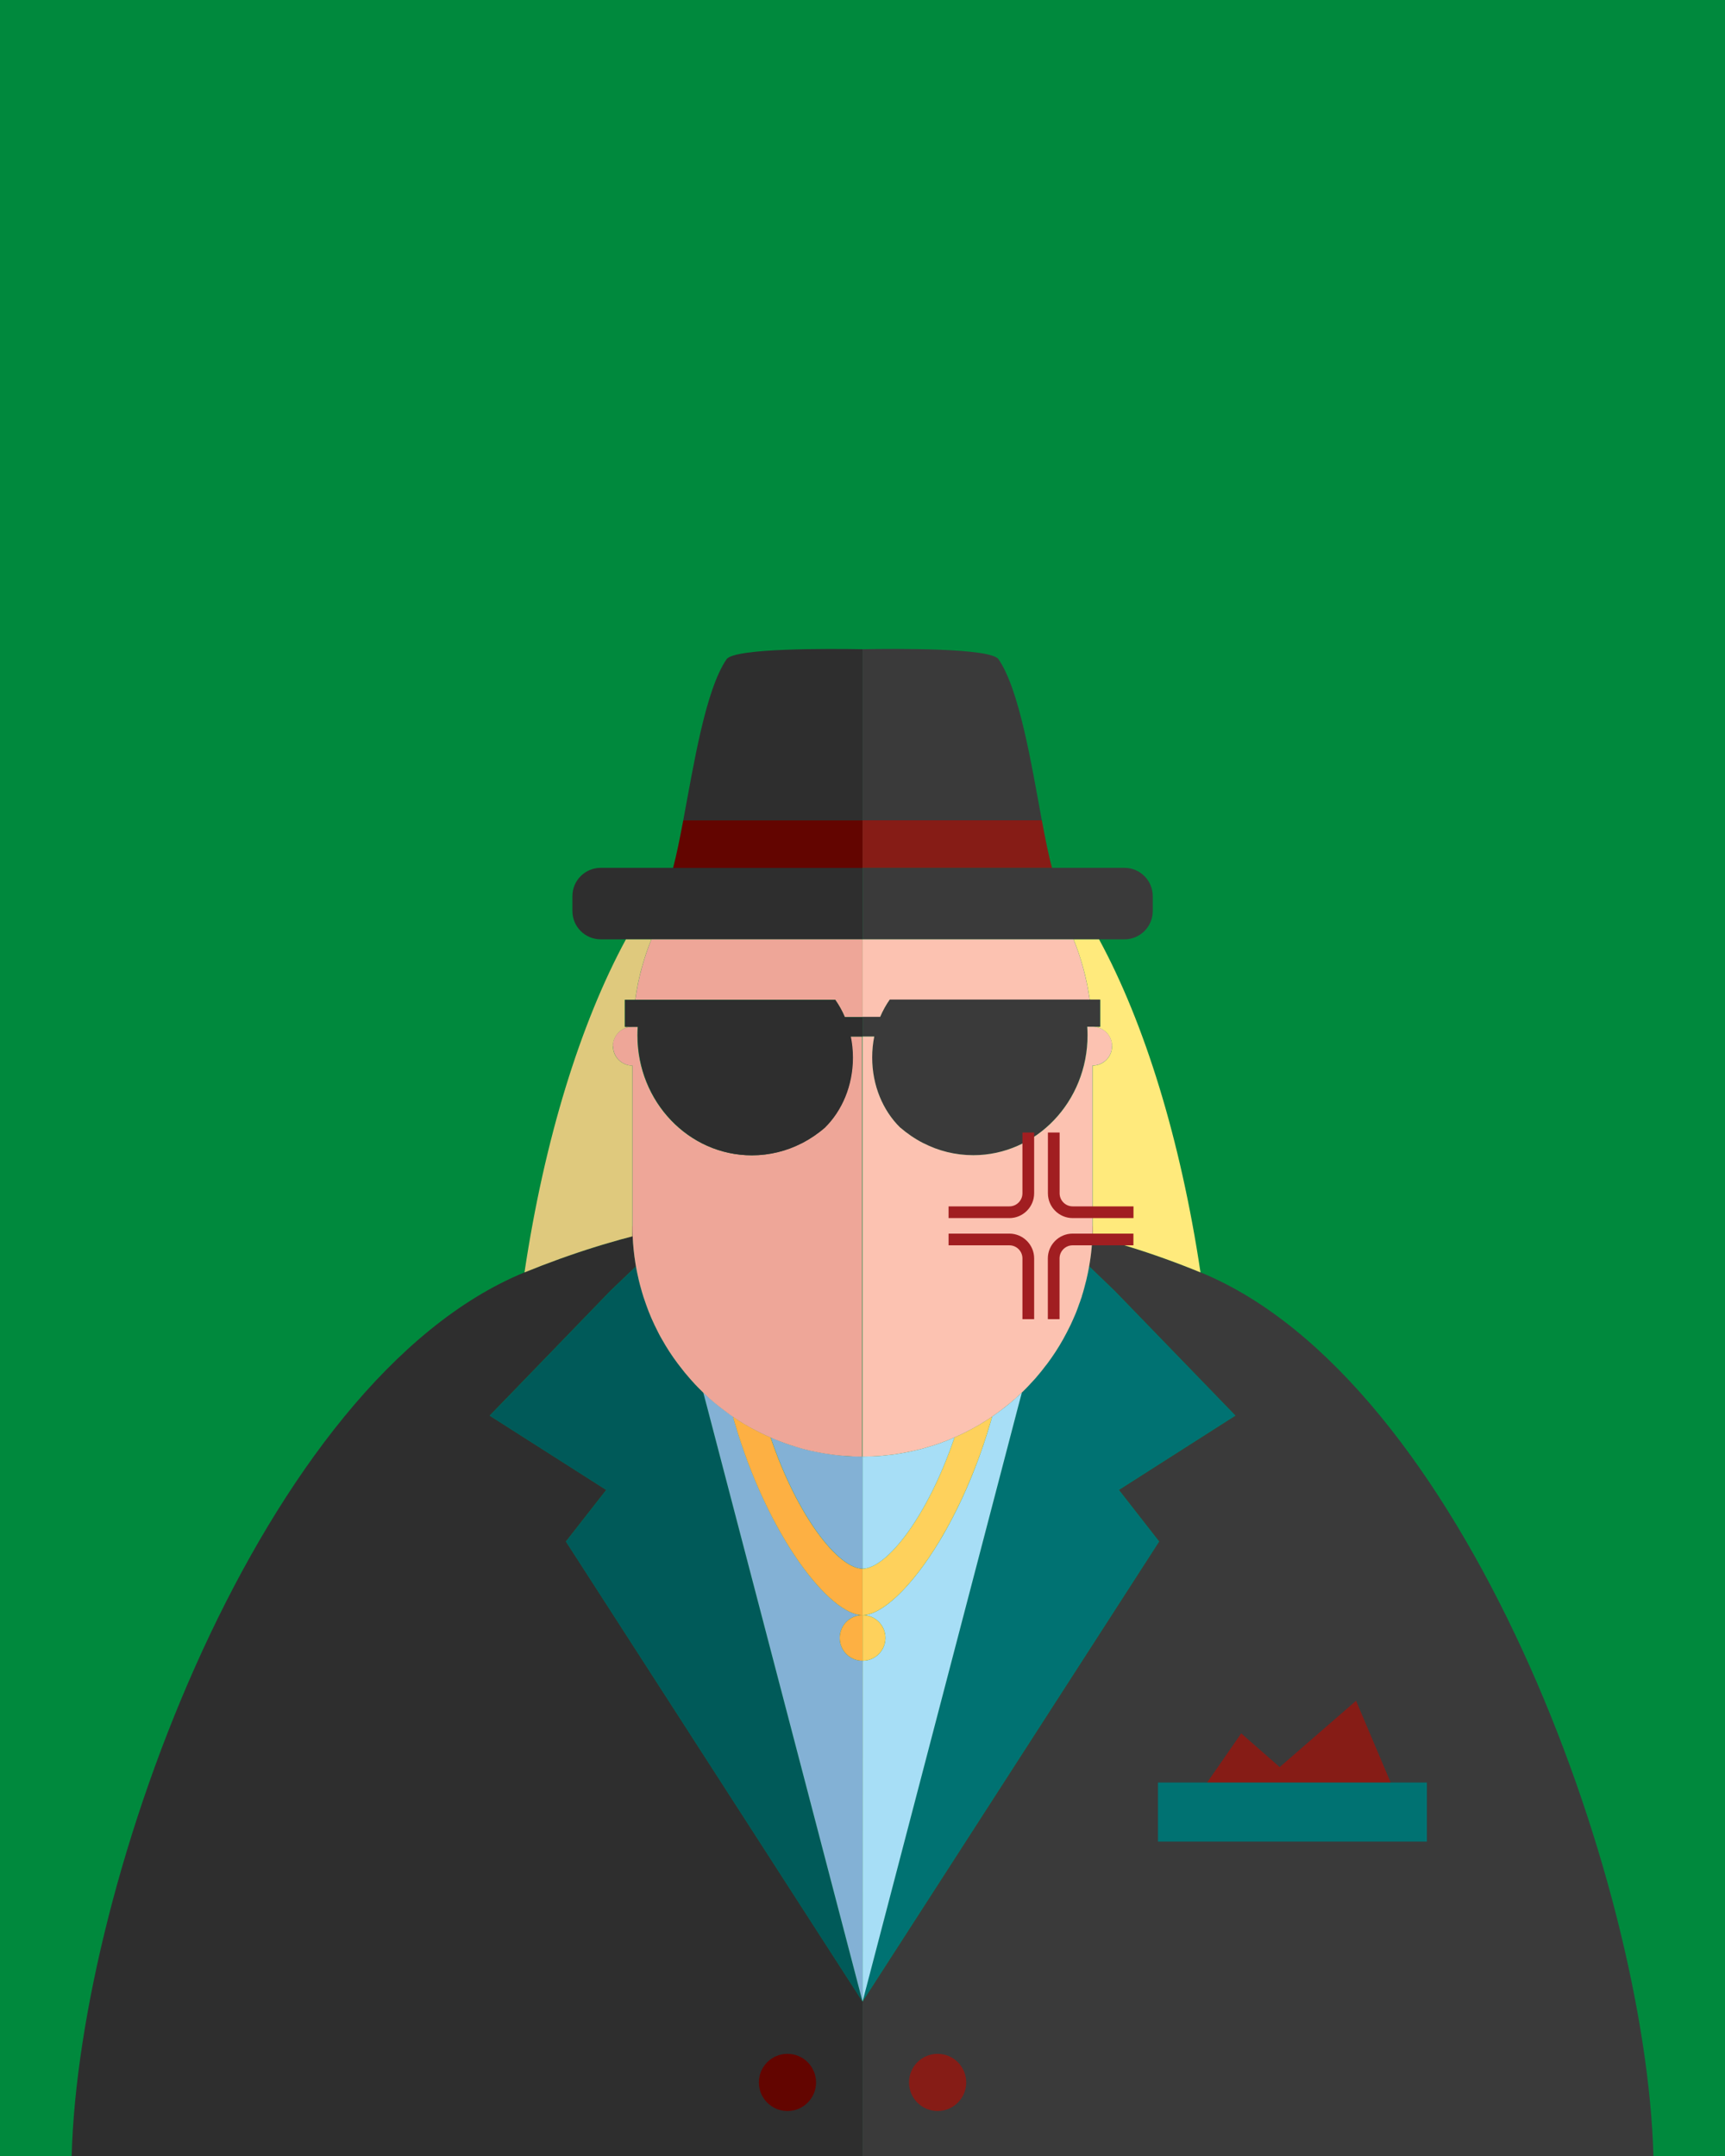 <?xml version="1.0" encoding="UTF-8"?>
<svg id="Layer_3" data-name="Layer 3" xmlns="http://www.w3.org/2000/svg" viewBox="0 0 226.77 283.46">
  <def>
    <style>
      .arrabbiato{
      transform-origin: center center !important;
      animation: arrabbiatoAnimation 1.5s ease-in-out 1s 1 forwards;
      }
      @keyframes arrabbiatoAnimation {
      from{

      transform: scale(1);

      }
      to{
      transform: scale(1.2) translateY(5%);

      }
      }
      .iconArrabbiato{
      transform-origin: center center !important;
      animation: arrabbiatoIconAnimation 1.5s ease-in-out 2s infinite;
      }
      @keyframes arrabbiatoIconAnimation {
      0%{
      transform: scale(1);
      }
      50%{
      transform: translate(-2%,-1.5%) scale(1.2);
      }
      100%{
      transform: scale(1);
      }
      }
    </style>
  </def>
  <rect id="sfondo" x="0" y="0" width="226.77" height="283.46" fill="#00893d" stroke-width="0" />
  <g class="arrabbiato">
    <g id="corpo">
      <g id="gastoro">
        <g>
          <g>
            <path
              d="M113.39,85.36v22.5h-23.57c1.39-7.44,2.94-17.16,5.69-21.18,1.02-1.5,13.63-1.39,17.88-1.32Z"
              fill="#2e2e2e" stroke-width="0" />
            <path
              d="M113.39,114.1v9.4h-34.42c-2.06,0-3.72-1.67-3.72-3.72v-1.96c0-2.06,1.67-3.72,3.72-3.72h34.42Z"
              fill="#2e2e2e" stroke-width="0" />
            <g>
              <path d="M83.14,161.25v1.29s.02,0,.03,0c-.02-.43-.03-.86-.03-1.29Z" fill="none"
                stroke="#38393a" stroke-miterlimit="10" />
              <path d="M83.15,161.25v1.29h.03c-.02-.43-.03-.86-.03-1.29Z" fill="none"
                stroke="#38393a" stroke-miterlimit="10" />
              <path
                d="M113.39,263.15v20.31H9.42c.99-36.53,25.07-102.05,59.55-116.18,3.06-1.25,6.19-2.38,9.4-3.37.57-.18,1.14-.35,1.71-.52,1.02-.3,2.04-.58,3.07-.85h.02c.05,1.17.17,2.33.35,3.47.03.16.05.32.09.48l-3.36,3.22-13.03,13.47-2.85,2.94,2.56,1.63,12.77,8.14-5.3,6.78,38.99,60.48Z"
                fill="#2e2e2e" stroke-width="0" />
              <path
                d="M66.92,187.76l12.77,8.14-5.3,6.78,38.99,60.49h0s-20.45-78.24-20.45-78.24l-.49-1.85c-.24-.23-.48-.46-.7-.7-.14-.14-.28-.29-.42-.44-.06-.06-.11-.11-.15-.17-.15-.17-.31-.34-.46-.51-.46-.51-.9-1.05-1.31-1.6-.1-.13-.2-.26-.3-.39-.76-1.01-1.45-2.07-2.07-3.18-.15-.26-.29-.52-.43-.78-.19-.36-.38-.74-.55-1.11-.11-.23-.22-.46-.32-.7-.1-.23-.21-.47-.3-.71-.05-.12-.1-.24-.15-.36-.12-.32-.24-.63-.35-.95-.12-.34-.24-.68-.35-1.02,0-.02-.01-.03-.01-.04-.11-.34-.21-.67-.3-1.02-.1-.35-.19-.71-.28-1.07-.05-.19-.09-.39-.13-.58-.07-.29-.12-.57-.18-.87-.02-.13-.05-.26-.07-.39l-3.36,3.22-13.03,13.48-2.85,2.94,2.56,1.63Z"
                fill="#005a59" stroke-width="0" />
              <path
                d="M113.39,218.35v44.8l-20.45-78.23-.49-1.85c.13.13.27.26.41.38.14.13.28.26.41.38.46.41.92.8,1.4,1.18.3.23.6.45.9.68.26.19.52.37.79.55.08.29.16.56.24.83,4.38,14.99,12.52,25.28,16.79,25.28-1.66,0-3,1.34-3,3s1.34,3,3,3Z"
                fill="#83b1d5" stroke-width="0" />
              <path
                d="M96.35,186.25c.08.28.16.55.24.83,4.38,14.99,12.53,25.27,16.79,25.27v-6.11c-3.15,0-8.53-6.82-12.03-17.13-.01-.04-.03-.08-.04-.12-.1-.04-.21-.09-.32-.14-.1-.05-.21-.09-.31-.14-.44-.2-.87-.41-1.29-.64-.17-.09-.35-.18-.53-.28-.24-.13-.48-.27-.71-.4-.2-.12-.4-.24-.61-.36-.4-.24-.8-.5-1.18-.77Z"
                fill="#fdb043" stroke-width="0" />
              <path
                d="M113.4,191.5v20.85h-.01v-6.11c-3.15,0-8.53-6.82-12.03-17.13-.01-.04-.03-.08-.04-.12.39.17.8.34,1.21.5.02.01.06.02.09.03.05.02.1.04.15.06.18.07.36.14.54.2.49.17.97.33,1.48.47.33.11.67.2,1.01.29.15.04.31.08.48.12.22.05.45.11.68.15.28.06.56.12.84.17.21.04.42.08.63.11.65.11,1.31.2,1.97.26.16.02.32.03.48.05.83.07,1.66.1,2.51.1h.01Z"
                fill="#83b1d5" stroke-width="0" />
              <path
                d="M68.96,167.29c3.06-1.25,6.19-2.38,9.4-3.38.57-.18,1.14-.35,1.71-.51,1.01-.3,2.03-.59,3.06-.85v-22.45c-1.41,0-2.55-1.14-2.55-2.55,0-1.41,1.14-2.55,2.55-2.55h-1v-3.55h1.37s0-.06.01-.08c.03-.23.07-.45.11-.68.02-.18.06-.36.09-.54.05-.3.11-.6.17-.9.07-.34.15-.69.23-1.02.08-.35.17-.7.27-1.04.35-1.27.76-2.5,1.25-3.68h-3.35c-5.99,11.07-10.71,26.27-13.33,43.78Z"
                fill="#dfc97d" stroke-width="0" />
              <path
                d="M113.38,123.5h-27.74c-.49,1.18-.9,2.41-1.25,3.68-.09.34-.18.69-.27,1.04-.08.34-.16.67-.23,1.02-.06.29-.12.59-.17.9-.03.18-.07.35-.09.54-.04.22-.08.45-.11.68,0,.03,0,.06-.01.08h26.28c.49.7.92,1.46,1.26,2.27h2.33s0-10.21,0-10.21Z"
                fill="#eea698" stroke-width="0" />
              <path
                d="M80.59,137.55c0,1.4,1.14,2.55,2.55,2.55v21.15c0,.43.01.86.03,1.29.05,1.18.17,2.34.35,3.47.02.16.05.32.08.48.02.13.05.27.07.39.06.29.11.58.18.87.04.19.08.39.13.58.08.36.18.71.28,1.07.09.34.19.68.3,1.02,0,.01,0,.02.01.04.11.34.23.69.35,1.02.11.32.23.64.35.95.05.12.1.24.15.36.09.24.2.48.3.71.1.24.21.47.32.7.18.37.36.74.55,1.11.14.27.28.53.43.78.62,1.11,1.31,2.17,2.07,3.18.09.13.19.26.3.39.41.55.85,1.08,1.31,1.6.15.18.31.35.46.51.05.06.1.11.15.17.14.15.28.3.42.44.23.24.46.47.7.7.13.13.27.25.41.38.14.13.28.26.41.39.45.4.92.8,1.4,1.17.29.23.6.46.9.68.25.19.51.38.78.56.39.27.78.53,1.18.77.2.13.4.25.61.36.23.14.47.28.71.4.18.1.35.19.53.28.42.23.86.44,1.29.64.1.05.21.09.31.14.11.05.22.09.32.14.4.18.8.34,1.21.5.03.01.06.02.09.03.04.02.09.04.15.06.18.07.36.14.54.2.49.17.97.33,1.48.48.33.11.67.2,1.01.29.15.04.32.08.48.12.22.06.45.11.68.15.28.06.56.12.84.17.21.04.41.08.62.11.65.11,1.31.2,1.97.26.16.02.32.03.48.04.83.07,1.66.11,2.51.11h0v-55.23s-1.54,0-1.54,0c.18.89.28,1.82.28,2.77,0,3.69-1.43,6.98-3.66,9.19,0,0-.02.01-.02.02-.91.79-1.91,1.48-2.98,2.02-.02.01-.05.02-.07.03-1.97,1.01-4.2,1.58-6.54,1.58-8.3,0-15.02-7.06-15.02-15.76,0-.38.01-.76.04-1.13h-.72c-1.41,0-2.55,1.14-2.55,2.55Z"
                fill="#eea698" stroke-width="0" />
            </g>
            <path
              d="M113.39,133.71v2.57h-1.54c.18.89.28,1.82.28,2.77,0,3.69-1.43,6.98-3.66,9.19,0,0-.02,0-.02.02-.91.79-1.92,1.47-2.98,2.03-.02,0-.05.02-.07.03-1.97,1.01-4.19,1.58-6.54,1.58-8.3,0-15.03-7.06-15.03-15.76,0-.38.02-.76.04-1.13h-1.71v-3.55h27.65c.49.69.91,1.46,1.26,2.27h2.33Z"
              fill="#2e2e2e" stroke-width="0" />
            <path d="M113.39,107.86v6.25h-24.91c.45-1.66.88-3.83,1.34-6.25h23.57Z" fill="#630500"
              stroke-width="0" />
          </g>
          <g>
            <path
              d="M136.96,107.86h-23.57v-22.5c4.25-.08,16.85-.19,17.88,1.32,2.75,4.02,4.31,13.74,5.69,21.18Z"
              fill="#3a3a3a" stroke-width="0" />
            <path
              d="M151.54,117.82v1.96c0,2.06-1.67,3.72-3.72,3.72h-34.42v-9.4h34.42c2.06,0,3.72,1.67,3.72,3.72Z"
              fill="#3a3a3a" stroke-width="0" />
            <g>
              <path d="M143.63,161.25v1.29s-.02,0-.03,0c.02-.43.03-.86.03-1.29Z" fill="none"
                stroke="#38393a" stroke-miterlimit="10" />
              <path
                d="M143.63,161.68c.01.07,0,.15-.01.22.01.21,0,.42-.01.64h.03v-1.29c0,.14,0,.29-.01.43Z"
                fill="none" stroke="#38393a" stroke-miterlimit="10" />
              <path
                d="M217.36,283.46h-103.97v-20.31h.01s38.98-60.48,38.98-60.48l-5.29-6.78,12.76-8.14,2.56-1.63-2.84-2.94-13.04-13.47-3.35-3.22c.03-.16.06-.32.08-.48.05-.29.09-.57.12-.86.04-.29.07-.57.1-.86.04-.29.06-.58.08-.87s.04-.58.05-.88h.03c1.03.26,2.04.55,3.06.85.58.17,1.14.34,1.71.52,2.42.74,4.78,1.57,7.1,2.46.77.29,1.54.6,2.3.91,34.49,14.13,58.56,79.65,59.55,116.18Z"
                fill="#3a3a3a" stroke-width="0" />
              <path
                d="M159.85,187.75l-12.76,8.14,5.29,6.78-38.98,60.47h0s-.01,0-.01,0v-.04s20.46-78.19,20.46-78.19l.48-1.84h0s.01,0,.01,0c.24-.24.47-.46.7-.7.07-.07.13-.14.21-.22.07-.07.14-.15.21-.22.05-.05.1-.11.15-.16h0c.07-.09.15-.17.22-.25.08-.09.16-.18.24-.27.23-.25.46-.52.67-.78.22-.27.43-.54.64-.82.09-.1.17-.2.24-.3.02-.03.04-.05.06-.08.76-1.02,1.45-2.08,2.07-3.19.15-.26.29-.52.43-.78.08-.15.15-.3.22-.45.11-.22.22-.44.33-.66.11-.23.22-.46.32-.7.05-.11.1-.23.15-.35.05-.12.11-.24.15-.36.05-.12.1-.23.15-.35.06-.16.12-.32.18-.48.07-.16.13-.32.18-.48.05-.14.1-.28.14-.43.02-.03.03-.06.03-.08.06-.17.12-.34.17-.51.01-.01.01-.02.02-.03.11-.34.21-.68.3-1.02.1-.36.19-.71.28-1.07.05-.19.09-.39.13-.58.07-.29.12-.57.18-.87.02-.13.04-.26.07-.39l3.35,3.22,13.04,13.47,2.84,2.94-2.56,1.63Z"
                fill="#007272" stroke-width="0" />
              <path
                d="M134.34,183.07l-.49,1.85-20.45,78.22v-44.79c1.66,0,3-1.34,3-3s-1.34-3-3-3c2.54-.01,6.43-3.64,10.1-9.72.58-.96,1.15-1.98,1.71-3.06,1.69-3.23,3.26-6.98,4.56-11.11.14-.46.28-.92.42-1.39.07-.27.16-.54.24-.83.26-.18.52-.36.78-.55.15-.11.3-.23.45-.34.15-.11.3-.22.45-.34.24-.19.48-.38.71-.58.23-.19.47-.39.69-.6.07-.06.14-.12.21-.19.07-.06.14-.12.21-.19.06-.06.13-.12.2-.19.06-.05.13-.12.2-.18h0s.01,0,.01,0Z"
                fill="#a7def6" stroke-width="0" />
              <path
                d="M130.43,186.24c-.08.29-.17.56-.24.83-.14.47-.28.93-.42,1.39-.49,1.55-1.01,3.04-1.57,4.48-.37.95-.76,1.88-1.15,2.78-.2.45-.4.9-.6,1.33-.41.87-.82,1.71-1.24,2.52-.56,1.08-1.14,2.1-1.71,3.06-3.67,6.08-7.56,9.71-10.1,9.72h-.01v-6.11h.01c3.16-.01,8.52-6.83,12.03-17.13.01-.04.03-.08.04-.12.1-.05.2-.09.31-.14.11-.06.22-.09.32-.15.44-.2.87-.41,1.3-.64.17-.09.35-.18.52-.28.24-.13.48-.26.72-.4.2-.12.4-.24.6-.37.41-.24.8-.5,1.19-.77Z"
                fill="#fed15c" stroke-width="0" />
              <path d="M113.4,212.35v50.8s-.01-44.8-.01-44.8c-1.66,0-3-1.34-3-3s1.34-3,3-3h.01Z"
                fill="#fdb043" stroke-width="0" />
              <path d="M116.4,215.35c0,1.66-1.34,3-3,3v-6c1.66,0,3,1.34,3,3Z" fill="#fed15c"
                stroke-width="0" />
              <path
                d="M157.81,167.29c-3.06-1.26-6.19-2.39-9.4-3.38-.57-.17-1.13-.35-1.71-.51-1.02-.3-2.03-.59-3.06-.85h0v-22.45c1.41,0,2.55-1.14,2.55-2.55s-1.14-2.55-2.55-2.55h.99v-3.55h-1.36s0-.06-.02-.08c-.03-.23-.06-.46-.11-.69-.02-.18-.06-.35-.09-.54-.05-.3-.11-.6-.17-.89-.07-.35-.15-.69-.23-1.02-.09-.35-.17-.69-.27-1.04-.35-1.27-.76-2.51-1.25-3.68h3.36c5.99,11.06,10.7,26.27,13.33,43.79Z"
                fill="#ffea7c" stroke-width="0" />
              <path
                d="M143.26,131.44h-26.28c-.49.69-.91,1.46-1.26,2.27h-2.33v-5.1s0-5.11,0-5.11h27.73c.49,1.17.91,2.41,1.25,3.68.09.35.18.69.27,1.04.08.34.16.68.23,1.02.06.29.13.59.17.89.03.18.06.35.09.54.05.22.08.46.11.69,0,.02,0,.06.02.08Z"
                fill="#fcc2b1" stroke-width="0" />
              <path
                d="M144.62,131.44v3.55h-1.71c.03.37.04.75.04,1.13,0,8.7-6.73,15.76-15.02,15.76-2.36,0-4.57-.57-6.55-1.58-.02,0-.05-.02-.07-.03-1.06-.55-2.06-1.24-2.98-2.03,0,0-.02,0-.02-.02-2.24-2.21-3.66-5.5-3.66-9.19,0-.95.09-1.88.28-2.77h-1.53v-2.57h2.32c.35-.81.77-1.58,1.26-2.27h27.65Z"
                fill="#3a3a3a" stroke-width="0" />
              <path
                d="M125.78,188.85c-.11.05-.21.09-.31.14,0,.04-.03.08-.04.12-3.51,10.3-8.87,17.12-12.03,17.13v-14.74c.84,0,1.67-.03,2.5-.1.17,0,.32-.03.48-.05.67-.06,1.33-.14,1.98-.26.21-.03.41-.07.62-.11.29-.05.57-.11.85-.17.22-.05.45-.1.67-.16.17-.03.33-.07.48-.11.34-.09.68-.19,1.01-.29.51-.14,1-.3,1.48-.47.19-.06.37-.13.54-.21.06-.01.11-.03.15-.05.03,0,.07-.02.1-.03.4-.16.81-.33,1.21-.51.1-.04.2-.08.31-.13Z"
                fill="#a7def6" stroke-width="0" />
              <path
                d="M146.19,137.54c0,1.41-1.14,2.55-2.56,2.55v21.16c0,.21,0,.43-.01.65.01.21,0,.42-.01.64-.01.3-.03.59-.05.88-.06.88-.16,1.74-.3,2.59-.02.16-.05.32-.08.48-.03.13-.05.26-.07.39-.06.3-.11.58-.18.87-.04.19-.08.39-.13.58-.09.36-.18.71-.28,1.07-.09.34-.19.68-.3,1.02,0,0,0,.01,0,.04-.05.16-.11.33-.18.5,0,.06-.04.12-.06.19-.04.1-.08.21-.12.32-.06.17-.11.33-.17.48-.06.16-.12.32-.18.48-.05.11-.1.23-.14.35-.03.06-.05.12-.08.18-.08.18-.16.36-.23.53-.1.24-.21.47-.32.7-.12.25-.25.51-.38.76-.06.12-.12.23-.18.35-.13.26-.27.52-.42.78-.62,1.11-1.31,2.17-2.07,3.19-.09.12-.19.25-.3.38-.31.41-.63.82-.97,1.21-.1.13-.22.26-.33.39-.08.09-.16.18-.25.27-.07.08-.15.16-.22.24h0c-.06.07-.1.11-.16.17-.06.07-.14.15-.2.22-.08.08-.14.15-.21.22-.23.25-.46.46-.7.7h-.01s-.07.07-.1.1c-.03.03-.07.06-.1.09-.07.06-.14.12-.2.18-.08.07-.14.14-.21.2-.07.06-.14.13-.21.2-.06.05-.12.1-.18.15-.17.15-.34.3-.51.44-.23.19-.47.39-.71.57-.14.12-.3.24-.45.35-.15.11-.3.23-.45.34-.26.19-.52.37-.78.55-.39.27-.78.53-1.19.77-.2.13-.4.25-.6.37-.24.14-.48.27-.72.4-.17.1-.35.19-.52.28-.43.23-.86.44-1.3.64-.1.06-.21.09-.32.15-.11.05-.21.09-.31.13-.4.18-.81.35-1.21.51-.03.01-.07.02-.1.03-.04.02-.09.04-.15.05-.17.08-.35.15-.54.21-.48.17-.97.33-1.48.47-.33.1-.67.2-1.01.29-.15.04-.31.08-.48.11-.22.06-.45.11-.67.16-.28.06-.56.12-.85.17-.21.04-.41.08-.62.11-.65.12-1.31.2-1.98.26-.16.02-.31.04-.48.05-.83.07-1.66.1-2.5.1h-.01v-55.22h1.53c-.18.89-.27,1.82-.27,2.76,0,3.69,1.42,6.98,3.66,9.19.01.01.02.01.03.02.91.78,1.91,1.47,2.98,2.02.02.01.04.03.07.03,1.97,1.01,4.19,1.58,6.55,1.58,8.29,0,15.02-7.06,15.02-15.76,0-.38-.01-.76-.04-1.13h.71c1.42,0,2.56,1.14,2.56,2.55Z"
                fill="#fcc2b1" stroke-width="0" />
            </g>
            <path d="M138.3,114.1h-24.91v-6.25h23.57c.45,2.42.88,4.59,1.34,6.25Z" fill="#861c16"
              stroke-width="0" />
            <polygon
              points="183.83 236.75 157.03 236.75 163.17 227.9 168.23 232.33 178.27 223.61 183.83 236.75"
              fill="#861c16" stroke-width="0" />
            <rect x="152.23" y="234.36" width="35.35" height="7.77" fill="#007272" stroke-width="0" />
          </g>
        </g>
        <g>
          <circle cx="123.26" cy="273.79" r="3.76" fill="#861c16" stroke-width="0" />
          <circle cx="103.52" cy="273.79" r="3.76" fill="#630500" stroke-width="0" />
        </g>
      </g>
    </g>
    <g id="corpo-2" data-name="corpo" class="iconArrabbiato">
      <g id="icon">
        <path
          d="M132.69,160.15h-7.99v-1.54h7.99c.95,0,1.72-.77,1.72-1.72v-7.99h1.54v7.99c0,1.79-1.46,3.26-3.26,3.26Z"
          fill="#a11e21" stroke-width="0" />
        <path
          d="M149.01,160.15h-7.99c-1.8,0-3.26-1.46-3.26-3.26v-7.99h1.54v7.99c0,.95.77,1.72,1.72,1.72h7.99v1.54Z"
          fill="#a11e21" stroke-width="0" />
        <path
          d="M135.95,173.44h-1.54v-7.99c0-.95-.77-1.72-1.72-1.72h-7.99v-1.54h7.99c1.79,0,3.26,1.46,3.26,3.26v7.99Z"
          fill="#a11e21" stroke-width="0" />
        <path
          d="M139.29,173.44h-1.54v-7.99c0-1.79,1.46-3.26,3.26-3.26h7.99v1.54h-7.99c-.95,0-1.72.77-1.72,1.72v7.99Z"
          fill="#a11e21" stroke-width="0" />
      </g>
    </g>
  </g>

</svg>